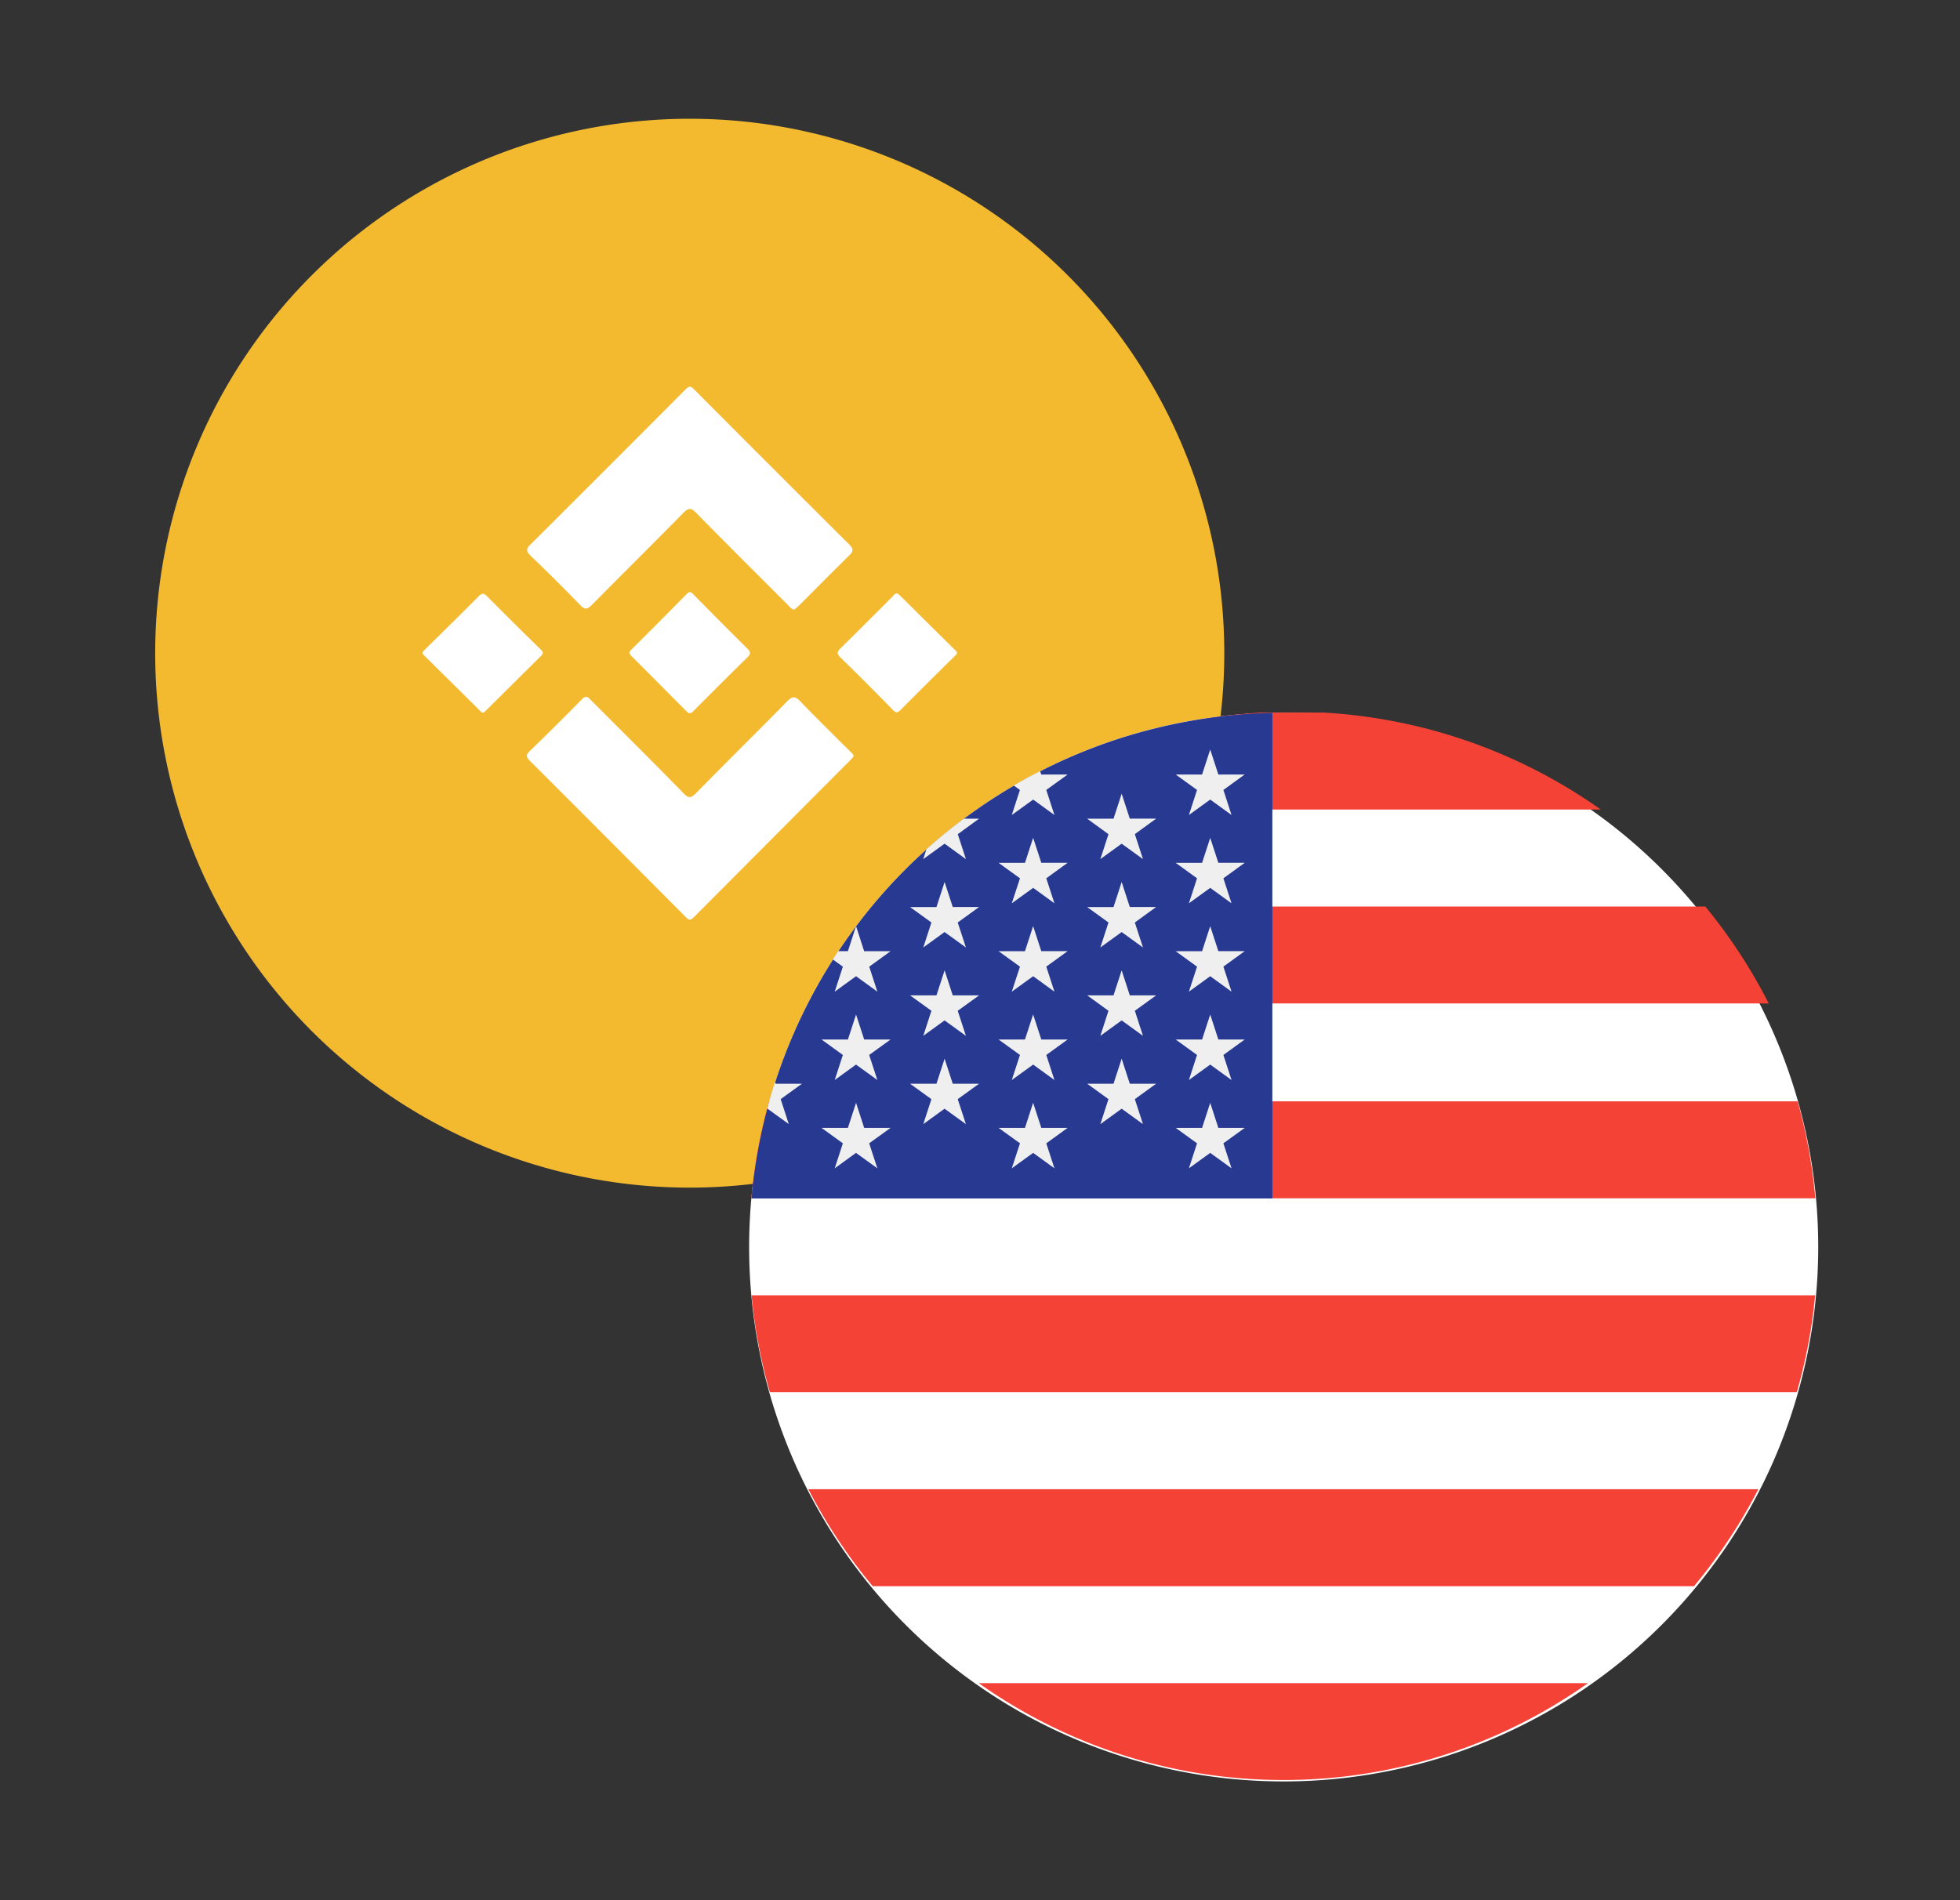 <svg width="33" height="32" fill="none" xmlns="http://www.w3.org/2000/svg"><rect width="100%" height="100%" fill="#333333" stroke="none"/><path d="M2.613 11a9 9 0 1 1 18 0 9 9 0 0 1-18 0Z" fill="#F3BA2F"/><path d="M13.375 10.267c-.044-.007-.068-.034-.09-.06l-.02-.02-.219-.219c-.443-.442-.886-.885-1.325-1.331-.085-.087-.13-.087-.215 0-.286.29-.573.578-.86.866-.229.228-.456.457-.683.686-.074.074-.116.084-.195 0a33.74 33.74 0 0 0-.84-.836c-.072-.07-.068-.113 0-.18a905.44 905.44 0 0 0 2.619-2.62c.055-.056.085-.05.137.002.868.871 1.738 1.742 2.61 2.61.07.07.083.114.004.19-.197.192-.39.386-.584.581l-.255.256-.06.053-.024.022ZM14.354 12.76l-.041.045-.603.605-2.03 2.038c-.056.057-.084.047-.134-.004-.875-.88-1.75-1.759-2.629-2.636-.062-.062-.06-.1.002-.159.296-.288.59-.578.88-.874.068-.07.103-.034.143.008l.013.013.354.354c.402.402.804.803 1.2 1.21.091.093.131.077.213-.006.26-.266.524-.53.786-.793.25-.25.5-.5.748-.753.085-.086.133-.085.217.002.192.199.388.394.585.59l.253.252.016.015c.021.018.043.037.044.074l-.009.01-.008.009Z" fill="#fff"/><path d="m11.584 12 .014.01c.04.004.058-.016.077-.035l.005-.006.003-.003.237-.237c.219-.219.437-.438.659-.653.062-.06.065-.095.002-.156a92.3 92.3 0 0 1-.91-.914c-.038-.04-.063-.05-.106-.006-.31.315-.622.63-.936.941-.051.05-.033.072.008.113.21.209.418.418.626.628l.282.284c.013.013.027.024.04.034ZM15.113 9.993l.019.018.051.047.254.252c.214.213.429.426.645.638.037.037.044.05.004.09-.31.304-.617.61-.923.918-.047.046-.074.056-.126.003a60.604 60.604 0 0 0-.885-.886c-.063-.062-.063-.095 0-.156.213-.208.424-.42.634-.63l.244-.244a.216.216 0 0 0 .012-.013c.016-.019.033-.038.07-.037ZM8.105 11.991a.714.714 0 0 1 .011.01c.03.002.044-.012.057-.026l.006-.006.234-.232.701-.696c.032-.032.036-.06-.004-.098a71.718 71.718 0 0 1-.908-.9c-.058-.059-.09-.056-.146.002-.303.305-.61.607-.916.908-.034.033-.037.048-.002.082l.699.691.237.236.031.029ZM12.613 21a9 9 0 1 1 18 0 9 9 0 0 1-18 0Z" fill="#fff"/><path fill-rule="evenodd" clip-rule="evenodd" d="M21.233 12c-1.734.1-3.334.69-4.667 1.633h10.386A8.956 8.956 0 0 0 22.284 12H21.233Zm-6.427 3.266a8.985 8.985 0 0 0-1.068 1.633H29.78a8.978 8.978 0 0 0-1.068-1.633H14.806ZM12.65 20.18c.05-.56.15-1.106.299-1.633h17.317c.148.527.249 1.072.298 1.633H12.65Zm.004 1.633c.052.561.157 1.107.308 1.633h17.29a8.897 8.897 0 0 0 .309-1.633H12.654Zm2.039 4.899a8.99 8.99 0 0 1-1.083-1.633h15.994a8.987 8.987 0 0 1-1.082 1.633H14.693Zm6.534 3.256.027.001.027.001a8.86 8.86 0 0 0 5.455-1.625H16.479a8.859 8.859 0 0 0 4.748 1.623Z" fill="#F44336"/><path d="M21.422 12.005a8.991 8.991 0 0 0-8.77 8.178h8.77v-8.178Z" fill="#283991"/><path d="m14.413 17.085.137.421h.444l-.36.26.138.422-.36-.26-.358.26.137-.422-.359-.26h.444l.137-.421ZM14.413 18.572l.137.422h.444l-.36.26.138.421-.36-.26-.358.26.137-.421-.359-.26h.444l.137-.422ZM15.904 14.853l.137.421h.444l-.36.261.138.421-.36-.26-.358.26.137-.421-.36-.26h.445l.137-.422ZM15.904 16.341l.137.421h.444l-.36.26.138.422-.36-.26-.358.26.137-.422-.36-.26h.445l.137-.421ZM15.904 17.829l.137.421h.444l-.36.26.138.421-.36-.26-.358.26.137-.421-.36-.26h.445l.137-.421ZM13.281 18.931l-.137-.421.359-.26h-.444l-.01-.03a8.58 8.58 0 0 0-.133.456l.006-.005.36.26ZM14.054 16.7l.359-.26.359.26-.137-.421.359-.26h-.444l-.137-.422-.137.421h-.164l-.09.139.169.122-.137.421ZM15.904 14.208l.359.26-.137-.42.358-.261h-.256a8.944 8.944 0 0 0-.63.515l-.054.166.36-.26ZM17.035 13.725l.36-.26.358.26-.137-.422.36-.26h-.444l-.02-.057c-.15.077-.298.157-.444.242l.104.075-.137.422ZM17.395 14.11l.137.42h.443l-.359.261.137.421-.358-.26-.36.26.138-.421-.36-.26h.444l.137-.421ZM17.395 15.597l.137.421h.443l-.359.26.137.422-.358-.26-.36.26.138-.421-.36-.26h.444l.137-.422ZM17.395 17.085l.137.421h.443l-.359.26.137.422-.358-.26-.36.26.138-.422-.36-.26h.444l.137-.421ZM17.395 18.572l.137.422h.443l-.359.26.137.421-.358-.26-.36.26.138-.421-.36-.26h.444l.137-.422ZM18.885 13.366l.137.42h.444l-.359.261.137.421-.359-.26-.359.26.137-.42-.359-.261h.444l.137-.421ZM18.885 14.853l.137.421h.444l-.359.261.137.421-.359-.26-.359.26.137-.421-.359-.26h.444l.137-.422ZM18.885 16.341l.137.421h.444l-.359.26.137.422-.359-.26-.359.26.137-.422-.359-.26h.444l.137-.421ZM18.885 17.829l.137.421h.444l-.359.26.137.421-.359-.26-.359.26.137-.421-.359-.26h.444l.137-.421ZM20.376 12.622l.137.421h.444l-.359.26.137.422-.359-.26-.359.26.137-.422-.359-.26h.444l.137-.421ZM20.376 14.11l.137.42h.444l-.359.261.137.421-.359-.26-.359.26.137-.421-.359-.26h.444l.137-.421ZM20.376 15.597l.137.421h.444l-.359.26.137.422-.359-.26-.359.26.137-.421-.359-.26h.444l.137-.422ZM20.376 17.085l.137.421h.444l-.359.26.137.422-.359-.26-.359.26.137-.422-.359-.26h.444l.137-.421ZM20.376 18.572l.137.422h.444l-.359.26.137.421-.359-.26-.359.26.137-.421-.359-.26h.444l.137-.422Z" fill="#EFEFEF"/></svg>